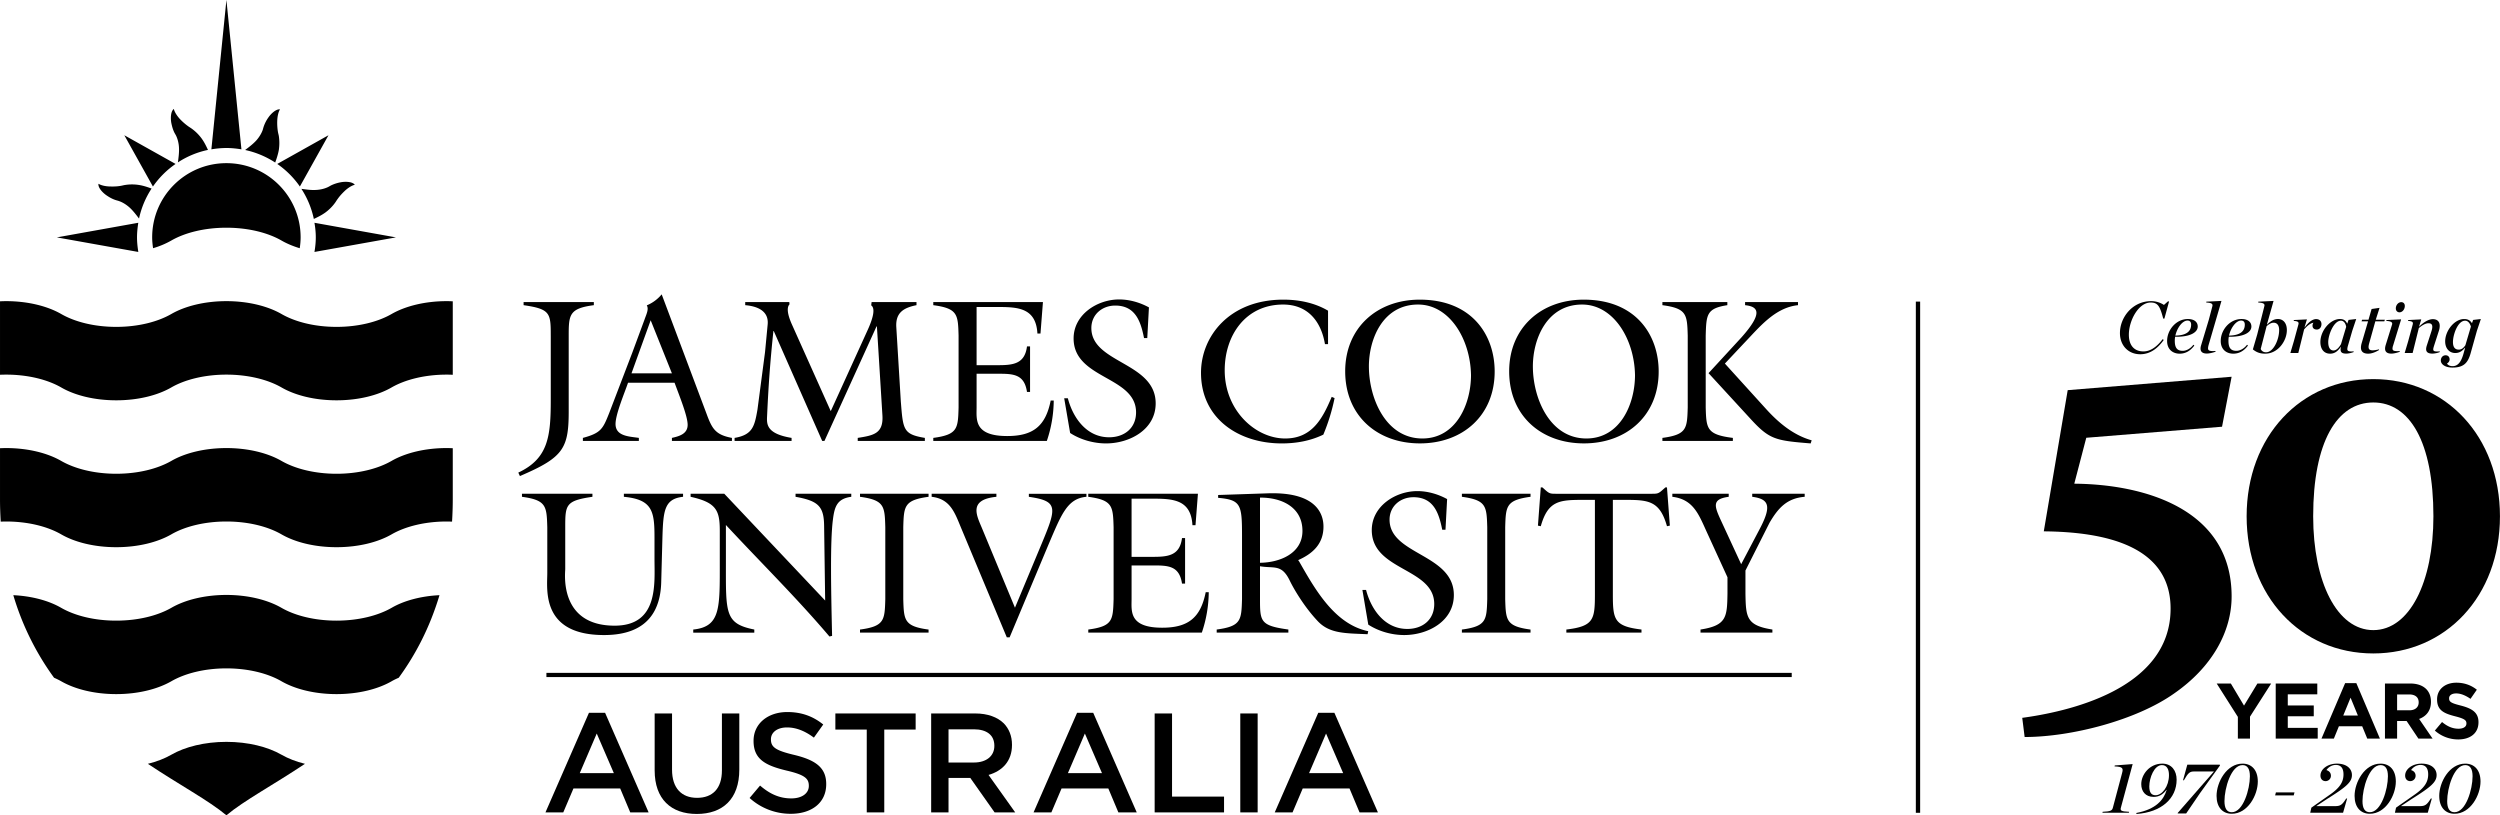 <svg xmlns="http://www.w3.org/2000/svg" viewBox="0 0 298.79 97.44" height="129.92" width="398.387"><defs><clipPath id="a"><path d="M228 36h2v61.441h-2zm0 0"/></clipPath><clipPath id="b"><path d="M17 88h20v9.441H17zm0 0"/></clipPath><clipPath id="c"><path d="M65 85h13v12.441H65zm0 0"/></clipPath><clipPath id="d"><path d="M78 85h11v12.441H78zm0 0"/></clipPath><clipPath id="e"><path d="M89 85h10v12.441H89zm0 0"/></clipPath><clipPath id="f"><path d="M99 85h11v12.441H99zm0 0"/></clipPath><clipPath id="g"><path d="M111 85h11v12.441h-11zm0 0"/></clipPath><clipPath id="h"><path d="M123 85h13v12.441h-13zm0 0"/></clipPath><clipPath id="i"><path d="M138 85h9v12.441h-9zm0 0"/></clipPath><clipPath id="j"><path d="M148 85h3v12.441h-3zm0 0"/></clipPath><clipPath id="k"><path d="M152 85h13v12.441h-13zm0 0"/></clipPath><clipPath id="l"><path d="M268 45h30.79v34H268zm0 0"/></clipPath><clipPath id="m"><path d="M251 91h4v6.441h-4zm0 0"/></clipPath><clipPath id="n"><path d="M255 91h6v6.441h-6zm0 0"/></clipPath><clipPath id="o"><path d="M260 91h6v6.441h-6zm0 0"/></clipPath><clipPath id="p"><path d="M264 91h6v6.441h-6zm0 0"/></clipPath><clipPath id="q"><path d="M276 91h6v6.441h-6zm0 0"/></clipPath><clipPath id="r"><path d="M281 91h6v6.441h-6zm0 0"/></clipPath><clipPath id="s"><path d="M286 91h6v6.441h-6zm0 0"/></clipPath><clipPath id="t"><path d="M291 91h6v6.441h-6zm0 0"/></clipPath></defs><g clip-path="url(#a)"><path d="M229.488 36.05h-.515v61.095h.515V36.05"/></g><path d="M46.805 55.082c-1.637.945-3.98 1.54-6.582 1.54-2.606 0-4.942-.595-6.582-1.536-1.637-.945-3.985-1.535-6.582-1.535-2.598 0-4.95.59-6.582 1.535-1.641.941-3.98 1.535-6.586 1.535-2.602 0-4.942-.594-6.579-1.535-1.64-.945-3.98-1.535-6.585-1.535-.243 0-.485.008-.727.02v6.09c0 .925.035 1.812.086 2.683.21-.008.426-.016.64-.016 2.606 0 4.946.59 6.587 1.535 1.636.946 3.976 1.535 6.578 1.535 2.605 0 4.945-.59 6.586-1.535 1.632-.945 3.984-1.535 6.582-1.535 2.597 0 4.945.59 6.582 1.535 1.64.946 3.976 1.535 6.582 1.535 2.601 0 4.945-.59 6.582-1.535 1.64-.945 3.98-1.535 6.578-1.535.222 0 .433.008.644.016a42.37 42.37 0 00.086-2.684v-6.09a14.67 14.67 0 00-.73-.02c-2.598 0-4.938.59-6.578 1.532m-6.582 19.094c-2.602 0-4.946-.59-6.582-1.531-1.637-.946-3.985-1.54-6.582-1.54-2.598 0-4.946.594-6.582 1.54-1.641.94-3.98 1.53-6.586 1.53-2.602.005-4.942-.59-6.579-1.53-1.457-.844-3.468-1.403-5.722-1.512A32.306 32.306 0 006.46 81c.302.133.587.27.853.422 1.636.941 3.976 1.535 6.578 1.535 2.605 0 4.945-.594 6.586-1.535 1.636-.945 3.984-1.54 6.582-1.54 2.597 0 4.945.59 6.582 1.54 1.636.941 3.98 1.535 6.582 1.535 2.601 0 4.945-.594 6.582-1.535.265-.156.554-.29.851-.422 2.016-2.762 3.715-6.008 4.871-9.867-2.254.11-4.27.668-5.722 1.512-1.637.94-3.98 1.53-6.582 1.53"/><g clip-path="url(#b)"><path d="M33.64 90.2c-1.636-.942-3.984-1.536-6.581-1.536-2.598 0-4.946.594-6.582 1.535-.79.457-1.743.824-2.805 1.09 3.773 2.52 7.262 4.375 9.387 6.152 2.125-1.777 5.613-3.632 9.386-6.152-1.062-.266-2.015-.633-2.804-1.09"/></g><path d="M46.805 37.527c-1.637.946-3.98 1.54-6.582 1.54-2.606 0-4.942-.594-6.582-1.54-1.637-.941-3.985-1.535-6.582-1.535-2.598 0-4.95.594-6.582 1.535-1.641.946-3.98 1.54-6.586 1.54-2.602 0-4.942-.594-6.579-1.54-1.64-.941-3.98-1.535-6.585-1.535-.243 0-.485.008-.727.02v8.777c.242-.008.484-.016.727-.016 2.605 0 4.945.59 6.585 1.532 1.637.949 3.977 1.539 6.579 1.539 2.605 0 4.945-.59 6.586-1.54 1.632-.94 3.984-1.53 6.582-1.53 2.597 0 4.945.59 6.582 1.53 1.64.95 3.976 1.54 6.582 1.54 2.601 0 4.945-.59 6.582-1.54 1.64-.94 3.98-1.53 6.578-1.53.254 0 .492.007.73.019v-8.781a14.67 14.67 0 00-.73-.02c-2.598 0-4.938.594-6.578 1.535M27.059 19.5c-4.899 0-8.872 3.969-8.872 8.867 0 .442.047.875.106 1.297a10.167 10.167 0 002.184-.918c1.632-.941 3.984-1.531 6.582-1.531 2.597 0 4.945.59 6.582 1.531.632.363 1.367.676 2.183.922.063-.426.106-.86.106-1.3 0-4.9-3.973-8.868-8.871-8.868zm-12.09 2.605c-.176.024-.352.075-.531.106-.47.082-.915.09-1.36.074-.46-.015-1.004-.125-1.308-.324-.079.46.492 1.07.976 1.398.332.227.68.422 1.05.543.145.051.29.078.434.133.446.152.88.438 1.227.742.445.399.816.899 1.16 1.344a10.564 10.564 0 011.5-3.586c-.469-.168-.972-.348-1.527-.43a5.242 5.242 0 00-1.621 0zm32.351 6.266l-9.738-1.746c.098.566.16 1.152.16 1.742 0 .594-.062 1.176-.16 1.746zm-30.793-1.746l-9.734 1.746 9.738 1.742c-.09-.57-.156-1.152-.156-1.746 0-.59.066-1.176.152-1.742zm23.508-2.375c.11-.148.195-.305.305-.45.27-.39.578-.71.902-1.019.34-.312.801-.62 1.164-.695-.277-.379-1.113-.41-1.687-.3a4.5 4.5 0 00-1.125.359c-.14.07-.262.152-.403.218-.421.2-.93.313-1.394.336-.59.043-1.211-.054-1.77-.129h-.007a10.569 10.569 0 011.488 3.598c.453-.215.93-.445 1.383-.773.398-.29.816-.692 1.144-1.145zm-19.05-4.656l-6.126-3.43 3.418 6.129a10.647 10.647 0 012.707-2.7zm14.855 2.699l3.418-6.129-6.121 3.43a10.631 10.631 0 012.703 2.699zm-6.985-4.445L27.06 0l-1.797 17.848a11.34 11.34 0 011.797-.16c.609 0 1.207.066 1.796.16zm-8.02-2.012c.067.133.153.258.22.398.199.426.312.93.336 1.391.035.598-.055 1.219-.125 1.77v.011a10.497 10.497 0 013.59-1.488c-.211-.453-.442-.938-.77-1.383a5.37 5.37 0 00-1.145-1.14c-.148-.11-.304-.2-.453-.305a6.896 6.896 0 01-1.02-.902c-.308-.34-.616-.805-.69-1.168-.38.277-.41 1.109-.301 1.687.082.398.183.77.359 1.129zm12.493 2.066a5.657 5.657 0 000-1.625c-.027-.175-.086-.351-.113-.53a6.683 6.683 0 01-.078-1.36c.02-.457.125-1.008.328-1.313-.457-.07-1.07.496-1.399.98a4.286 4.286 0 00-.543 1.055c-.05.137-.082.293-.128.43-.16.445-.442.883-.747 1.23-.398.442-.898.817-1.347 1.153 0 0 0 .004-.004.004 1.305.281 2.515.797 3.594 1.5.168-.469.34-.977.437-1.524M65.824 40.11c0-2.684-.05-3.176-3.246-3.637v-.368h8.395v.368c-2.926.39-3.004 1.12-3.004 3.636v8.735c.027 4.738-.535 5.785-5.832 8.054l-.192-.414c3.586-1.683 3.88-4.32 3.88-8.71v-7.665m9.234 5.637c-.414 1.219-1.493 3.758-1.493 4.93 0 1.488 1.684 1.488 2.786 1.66v.363h-6.688v-.363c2.172-.586 2.39-1.074 3.148-2.98l2.754-7.2 1.47-3.976c.218-.637.534-1.22.265-1.684a4.59 4.59 0 001.781-1.316l5.371 14.3c.656 1.782 1.074 2.489 3.024 2.856v.363h-7.172v-.363c.855-.195 1.879-.465 1.879-1.563 0-1.023-.93-3.32-1.563-5.027zm2.707-7.469l-2.293 6.344h4.832zm21.524 10.86l4.417-9.711c.61-1.34.95-2.563.414-2.93l.05-.39h5.364v.367c-1.558.316-2.508.902-2.414 2.609l.54 8.887c.269 3.39.269 3.93 2.874 4.367v.363h-8.023v-.363c1.879-.293 3.074-.512 2.953-2.66l-.66-10.664h-.047l-6.223 13.687h-.27L92.48 39.57h-.046c-.391 3.735-.586 6.446-.758 10.223-.047.953-.024 2.055 2.93 2.543v.363h-6.81v-.363c2.173-.367 2.391-1.418 2.735-3.39l.903-6.86.316-3.32c.148-1.61-1.242-2.172-2.684-2.293v-.368h5.27l.023.27c-.535.559.121 2.023.293 2.414l4.637 10.348m12.254 3.199c2.93-.39 2.953-1.125 3.023-3.637v-8.59c-.07-2.515-.093-3.246-3.023-3.636v-.368h13.105l-.293 3.758h-.367c-.172-3.148-2.441-3.172-4.902-3.172h-2.367v6.954h2.535c1.832 0 3.223-.145 3.488-2.243h.367v5.442h-.367c-.316-2.145-1.656-2.176-3.488-2.176h-2.535v4.004c0 1.441-.344 3.441 3.66 3.441 3.074 0 4.586-1.168 5.195-4.246h.364a15.333 15.333 0 01-.825 4.832h-13.57v-.363m25.574-11.934h-.387c-.39-1.976-1.027-3.882-3.44-3.882-1.563 0-2.856 1.074-2.856 2.687 0 4.219 7.687 4.074 7.687 9.004 0 3.144-3.125 4.785-5.93 4.785-1.492 0-3.054-.441-4.293-1.246l-.71-4.148h.437c.61 2.343 2.246 4.66 4.93 4.66 1.804 0 3.222-1.075 3.222-2.977 0-4.344-7.464-3.953-7.464-8.836 0-2.855 2.828-4.66 5.437-4.66 1.246 0 2.492.363 3.566.95l-.199 3.663m21.606.731h-.368c-.464-2.758-2.078-4.735-5.003-4.735-4.465 0-6.98 3.66-6.98 7.86 0 4.808 3.683 8.148 7.226 8.148 3.191 0 4.46-2.34 5.562-4.976l.344.148a23.4 23.4 0 01-1.344 4.367c-1.562.754-3.246 1.051-4.98 1.051-5.102 0-9.64-2.93-9.64-8.445 0-4.344 3.39-8.739 9.835-8.739 1.855 0 3.734.368 5.348 1.32v4m19.914 3.27c0 5.25-3.809 8.59-8.934 8.59-5.144 0-8.93-3.34-8.93-8.613 0-5.2 3.809-8.566 8.907-8.566 6.25 0 8.957 4.246 8.957 8.59m-15.032-.61c0 3.781 2 8.613 6.391 8.613 4.027 0 5.813-4.097 5.813-7.586-.075-4.324-2.59-8.422-6.325-8.422-4.199 0-5.879 4.098-5.879 7.395m34.633.609c0 5.25-3.808 8.59-8.933 8.59-5.149 0-8.934-3.34-8.934-8.613 0-5.2 3.809-8.566 8.91-8.566 6.25 0 8.957 4.246 8.957 8.59m-15.035-.61c0 3.781 2.004 8.613 6.395 8.613 4.03 0 5.812-4.097 5.812-7.586-.078-4.324-2.59-8.422-6.324-8.422-4.195 0-5.883 4.098-5.883 7.395M203.86 48.7c.074 2.51.097 3.245 3.245 3.636v.363h-8.421v-.363c2.93-.39 2.953-1.125 3.027-3.637v-8.59c-.074-2.515-.098-3.246-3.027-3.636v-.368h7.761v.368c-2.488.39-2.511 1.12-2.586 3.636zm11.03-12.595v.368c-2.78.293-4.636 2.66-6.445 4.539l-2.293 2.441 4.957 5.465c1.489 1.637 3.246 3.098 5.414 3.707l-.12.371c-4.247-.344-4.93-.465-7.227-2.98l-4.977-5.418 3.93-4.27c2.562-2.879 2.074-3.683.437-3.855v-.368h6.325M81.637 59.012v.363c-2.219.246-2.367 1.613-2.465 4.836l-.145 5.344c-.074 3.148-1.418 6.343-6.832 6.343-7.566 0-6.785-5.468-6.785-7.418v-5.464c-.074-2.516-.097-3.246-3.027-3.641v-.363h8.422v.363c-3.2.465-3.25.953-3.25 3.64v5c0 .465-.782 6.762 5.906 6.762 5.273 0 4.762-5.027 4.762-8.007v-2.56c0-3.1-.246-4.515-3.66-4.835v-.363h7.074m16.984 12.761l-.125-8.906c-.023-2.32-.656-3.004-3.414-3.492v-.363h6.66v.363c-1.683.223-2 1.148-2.195 2.734-.344 2.684-.219 8.567-.098 13.887l-.316.074c-3.906-4.61-8.25-8.882-12.375-13.328v4.496c0 6.051-.145 7.293 3.394 8v.371h-7.297v-.37c3.297-.34 3.172-2.587 3.172-8.126v-3.66c0-2.441-.39-3.394-3.488-4.078v-.363h4.027l12.055 12.761m9.336-.168c.07 2.512.098 3.247 3.023 3.637v.367h-8.195v-.367c2.926-.39 2.953-1.125 3.024-3.637v-8.59c-.07-2.515-.098-3.245-3.024-3.64v-.363h8.195v.363c-2.925.395-2.953 1.125-3.023 3.64v8.59m21.891-12.593v.363c-2.297.2-3 2.125-4.516 5.664l-4.664 11.129h-.34l-5.512-13.2c-.734-1.784-1.296-3.347-3.468-3.593v-.363h7.738v.363c-3.441.344-2.32 2.297-1.688 3.836l3.907 9.418 2.882-6.906c2.094-5.004 2.485-5.809-1.222-6.348v-.363h6.883m.218 16.226c2.93-.386 2.954-1.12 3.028-3.633v-8.59c-.074-2.515-.098-3.245-3.028-3.64v-.363h13.106l-.29 3.758h-.366c-.172-3.149-2.446-3.172-4.91-3.172h-2.364v6.953h2.54c1.823 0 3.222-.145 3.488-2.246h.367v5.445h-.367c-.317-2.148-1.665-2.172-3.489-2.172h-2.539v4.004c0 1.438-.344 3.438 3.66 3.438 3.075 0 4.59-1.168 5.2-4.247h.363a15.375 15.375 0 01-.828 4.836h-13.57v-.37m18.374-11.199c0-3.735-.125-4.298-2.855-4.54v-.34l5.953-.2c6.152-.194 6.637 2.81 6.637 3.981 0 2.051-1.266 3.223-3.024 4.004l.121.168c1.88 3.293 4.223 7.492 8.25 8.325l-.074.363c-2.586-.121-4.488-.047-5.906-1.512-1.61-1.684-2.879-3.828-3.39-4.883-.977-2.023-1.856-1.437-3.563-1.73v3.93c0 2.683.047 3.171 3.39 3.632v.371h-8.566v-.37c2.93-.387 2.953-1.122 3.027-3.634zm2.149 3.222c2.34-.024 5.074-1.098 5.074-3.809 0-2.855-2.512-4.004-5.074-3.98v7.789m22.168-3.953h-.39c-.391-1.98-1.024-3.883-3.438-3.883-1.563 0-2.856 1.074-2.856 2.683 0 4.223 7.684 4.078 7.684 9.008 0 3.145-3.121 4.781-5.93 4.781-1.488 0-3.05-.437-4.297-1.246l-.703-4.144h.438c.609 2.344 2.242 4.66 4.93 4.66 1.804 0 3.218-1.074 3.218-2.977 0-4.343-7.465-3.953-7.465-8.836 0-2.855 2.828-4.66 5.442-4.66 1.246 0 2.488.364 3.562.953l-.195 3.66m7.137 8.297c.074 2.512.097 3.247 3.027 3.637v.367h-8.203v-.367c2.933-.39 2.957-1.125 3.031-3.637v-8.59c-.074-2.515-.098-3.245-3.031-3.64v-.363h8.203v.363c-2.93.395-2.953 1.125-3.027 3.64v8.59m19.145-13.351h.19l.344 4.566-.344.07c-.851-3.027-2.19-3.148-5-3.148h-1.468V71.02c0 3.023.148 3.832 3.422 4.218v.371h-8.98v-.37c3.269-.387 3.413-1.196 3.413-4.22V59.743h-1.46c-2.81 0-4.153.121-5.009 3.149l-.34-.07.34-4.567h.196l.246.219c.61.562.71.539 1.512.539h11.18c.804 0 .902.023 1.511-.54l.246-.218m16.649.757v.363c-2.125.172-3.172 1.344-4.2 3.102l-2.879 5.71v2.762c.051 2.801.098 3.805 3.22 4.29v.37h-8.59v-.37c3.124-.485 3.175-1.489 3.222-4.29v-1.957l-2.535-5.539c-.93-2.05-1.59-3.781-4.055-4.078v-.363h6.738v.363c-2.004.273-1.734 1.074-.949 2.785l2.438 5.27 2.12-4.028c1.516-2.828 1.321-3.754-.8-4.027v-.363h6.27M65.305 80.422H214.14v.5H65.305v-.5"/><g clip-path="url(#c)"><path d="M73.363 92.398l-2.043-4.73-2.027 4.73zm-2.972-7.21h1.925l5.204 11.906h-2.196l-1.199-2.856h-5.59l-1.215 2.856h-2.129l5.2-11.906"/></g><g clip-path="url(#d)"><path d="M78.242 92.078V85.27h2.078v6.722c0 2.195 1.133 3.363 2.989 3.363 1.843 0 2.972-1.097 2.972-3.277V85.27h2.078v6.707c0 3.53-1.992 5.304-5.082 5.304-3.074 0-5.035-1.773-5.035-5.203"/></g><g clip-path="url(#e)"><path d="M89.59 95.371l1.25-1.484c1.133.976 2.281 1.535 3.734 1.535 1.281 0 2.094-.61 2.094-1.488v-.032c0-.843-.473-1.3-2.672-1.808-2.516-.606-3.933-1.352-3.933-3.531v-.032c0-2.027 1.69-3.43 4.035-3.43 1.726 0 3.093.524 4.293 1.489l-1.118 1.57c-1.062-.797-2.125-1.219-3.207-1.219-1.218 0-1.925.625-1.925 1.403v.035c0 .91.539 1.316 2.82 1.855 2.5.61 3.785 1.504 3.785 3.465v.035c0 2.211-1.742 3.528-4.223 3.528a7.287 7.287 0 01-4.933-1.89"/></g><g clip-path="url(#f)"><path d="M103.59 87.195h-3.75V85.27h9.594v1.925h-3.75v9.899h-2.094v-9.899"/></g><g clip-path="url(#g)"><path d="M116.406 91.133c1.485 0 2.434-.778 2.434-1.977v-.035c0-1.266-.914-1.957-2.45-1.957h-3.027v3.969zm-5.117-5.863h5.27c1.484 0 2.652.44 3.41 1.183.625.64.98 1.52.98 2.55v.032c0 1.945-1.164 3.11-2.804 3.582l3.19 4.477h-2.464l-2.906-4.121h-2.602v4.12h-2.074V85.27"/></g><g clip-path="url(#h)"><path d="M131.703 92.398l-2.043-4.73-2.027 4.73zm-2.973-7.21h1.926l5.203 11.906h-2.195l-1.2-2.856h-5.593l-1.215 2.856h-2.129l5.203-11.906"/></g><g clip-path="url(#i)"><path d="M138 85.27h2.078v9.933h6.215v1.89H138V85.27"/></g><g clip-path="url(#j)"><path d="M148.234 85.27h2.075v11.824h-2.075V85.27"/></g><g clip-path="url(#k)"><path d="M160.527 92.398l-2.043-4.73-2.027 4.73zm-2.972-7.21h1.925l5.204 11.906h-2.196l-1.199-2.856h-5.594l-1.215 2.856h-2.128l5.203-11.906"/></g><g clip-path="url(#l)"><path d="M268.508 61.707c0 9.555 6.488 16.39 15.14 16.39 8.649 0 15.137-6.835 15.137-16.39 0-9.559-6.488-16.398-15.137-16.398-8.652 0-15.14 6.84-15.14 16.398m7.953 0c0-8.93 2.863-13.605 7.187-13.605 4.325 0 7.184 4.675 7.184 13.605 0 7.879-2.86 13.602-7.184 13.602s-7.187-5.723-7.187-13.602"/></g><path d="M269.797 81.691l-1.602 2.641-1.574-2.64h-1.691l2.53 3.988v2.597h1.45v-2.625l2.531-3.96h-1.644m2.187-.001v6.586h5.02v-1.289h-3.578v-1.383h3.105v-1.289h-3.105V82.98h3.527v-1.289h-4.969m8.297-.046l-2.828 6.632h1.48l.602-1.476h2.785l.606 1.476h1.512l-2.82-6.632zm.649 1.738l.875 2.137h-1.75zm4.11-1.692v6.586h1.452v-2.105h1.137l1.41 2.105h1.695l-1.609-2.351c.84-.313 1.414-.98 1.414-2.043v-.02c0-.62-.2-1.136-.566-1.508-.434-.43-1.082-.664-1.918-.664zm1.452 1.305h1.438c.707 0 1.14.324 1.14.942v.019c0 .555-.406.934-1.113.934h-1.465v-1.895m4.778.586v.02c0 1.308.855 1.675 2.18 2.011 1.105.285 1.327.473 1.327.836v.024c0 .382-.355.62-.949.62-.754 0-1.375-.312-1.965-.8l-.86 1.023a4.195 4.195 0 002.798 1.059c1.422 0 2.418-.734 2.418-2.047v-.016c0-1.148-.754-1.632-2.09-1.98-1.137-.289-1.422-.43-1.422-.863v-.02c0-.32.293-.574.848-.574.554 0 1.129.246 1.71.648l.758-1.09c-.671-.535-1.488-.84-2.449-.84-1.347 0-2.304.794-2.304 1.989M265.57 51l-16.226 1.32-1.434 5.489c8.438.066 18.805 3.054 18.805 13.472 0 4.239-2.36 8.473-6.863 11.594-4.508 3.2-12.297 5.21-17.875 5.21l-.286-2.292c5.075-.691 17.73-3.262 17.73-13.055 0-7.5-7.792-9.168-15.155-9.234l2.859-16.875 19.59-1.602L265.57 51"/><g clip-path="url(#m)"><path d="M251.3 97.023c.903-.043 1.13-.12 1.223-.496l1.102-4.14c.148-.555.105-.754-.91-.79l.035-.113 2.137-.164-1.407 5.207c-.105.375.06.453.98.496l-.026.114h-3.16l.027-.114"/></g><g clip-path="url(#n)"><path d="M256.875 94c0 .75.277 1.043.746 1.043.793 0 1.606-1.059 1.606-2.406 0-.684-.25-1.196-.84-1.196-.922 0-1.512 1.512-1.512 2.559zm3.266-.813c0 2.247-1.817 3.895-4.813 4.098l.012-.125c2.308-.433 3.254-1.55 3.61-2.75l-.024-.015c-.43.57-.903.847-1.528.847-.992 0-1.484-.676-1.484-1.527 0-1.164 1.012-2.45 2.508-2.45 1.117 0 1.719.837 1.719 1.922"/></g><g clip-path="url(#o)"><path d="M260.273 97.16l4.332-4.957h-2.363c-.52 0-.71.14-1.23 1.05h-.106l.512-1.862h3.883l.023.093-2.379 3.297-1.664 2.442h-1.008v-.063"/></g><g clip-path="url(#p)"><path d="M266.734 97.074c1.371 0 2.164-2.758 2.164-4.297 0-.859-.277-1.336-.878-1.336-1.372 0-2.16 2.77-2.16 4.305 0 .86.277 1.328.874 1.328zm0 .184c-1.074 0-1.82-.754-1.82-2.137 0-1.633 1.203-3.855 3.106-3.855 1.078 0 1.824.757 1.824 2.136 0 1.633-1.207 3.856-3.11 3.856"/></g><path d="M272.008 94.703h2.222l-.093.36h-2.223l.094-.36"/><g clip-path="url(#q)"><path d="M276.246 96.527l2.129-1.492c1.234-.844 1.71-1.535 1.71-2.484 0-.719-.296-1.13-.92-1.13-.442 0-.884.255-1.118.618.344.106.535.348.535.668a.64.64 0 01-.633.652c-.37 0-.617-.261-.617-.668 0-.773.871-1.425 1.965-1.425 1.18 0 1.797.617 1.797 1.363 0 .844-.668 1.418-2.996 2.875l-1.235.816v.024h2.23c.618 0 .837-.153 1.313-.91l.114.007-.485 1.696h-3.926l.137-.61"/></g><g clip-path="url(#r)"><path d="M283.23 97.074c1.372 0 2.165-2.758 2.165-4.297 0-.859-.278-1.336-.88-1.336-1.37 0-2.16 2.77-2.16 4.305 0 .86.278 1.328.875 1.328zm0 .184c-1.074 0-1.82-.754-1.82-2.137 0-1.633 1.203-3.855 3.106-3.855 1.078 0 1.824.757 1.824 2.136 0 1.633-1.207 3.856-3.11 3.856"/></g><g clip-path="url(#s)"><path d="M286.367 96.527l2.13-1.492c1.233-.844 1.71-1.535 1.71-2.484 0-.719-.297-1.13-.922-1.13-.441 0-.887.255-1.12.618.347.106.538.348.538.668a.64.64 0 01-.633.652c-.375 0-.617-.261-.617-.668 0-.773.867-1.425 1.961-1.425 1.184 0 1.8.617 1.8 1.363 0 .844-.671 1.418-2.995 2.875l-1.235.816v.024h2.23c.618 0 .837-.153 1.313-.91l.114.007-.485 1.696h-3.926l.137-.61"/></g><g clip-path="url(#t)"><path d="M293.352 97.074c1.37 0 2.16-2.758 2.16-4.297 0-.859-.278-1.336-.875-1.336-1.371 0-2.16 2.77-2.16 4.305 0 .86.277 1.328.875 1.328zm0 .184c-1.075 0-1.825-.754-1.825-2.137 0-1.633 1.207-3.855 3.11-3.855 1.078 0 1.824.757 1.824 2.136 0 1.633-1.207 3.856-3.11 3.856"/></g><path d="M253.367 39.805c0-1.867 1.492-3.813 3.723-3.813a2.76 2.76 0 011.535.453l.48-.425h.137l-.562 2.058h-.14c-.384-1.453-.626-1.922-1.5-1.922-1.442 0-2.606 2.13-2.606 3.848 0 1.25.617 1.996 1.746 1.996.86 0 1.632-.59 2.293-1.465l.129.094c-.61.86-1.504 1.71-2.813 1.71-1.398 0-2.422-1.023-2.422-2.534m6.625.305c1.606-.028 1.883-.739 1.883-1.313 0-.34-.172-.484-.434-.484-.605 0-1.238.859-1.449 1.796zm-.027.136a2.338 2.338 0 00-.043.488c0 .797.254 1.196.95 1.196.448 0 .944-.285 1.273-.727l.113.094c-.469.633-1.051.973-1.754.973-.79 0-1.5-.477-1.5-1.52 0-1.313 1.074-2.621 2.48-2.621.793 0 1.18.383 1.18.894 0 .676-.848 1.258-2.7 1.223m3.989 1.024c-.035.14-.058.261-.058.367 0 .277.222.355.894.312v.086c-.168.07-.66.219-1.043.219-.496 0-.746-.203-.746-.594 0-.11.023-.25.07-.398l.918-3.047.426-1.613c.07-.278-.086-.41-.73-.446v-.101l1.816-.09-1.547 5.305m2.449-1.16c1.606-.028 1.887-.739 1.887-1.313 0-.34-.176-.484-.437-.484-.606 0-1.239.859-1.45 1.796zm-.023.136a2.338 2.338 0 00-.043.488c0 .797.25 1.196.945 1.196.45 0 .946-.285 1.278-.727l.109.094c-.465.633-1.047.973-1.754.973-.789 0-1.5-.477-1.5-1.52 0-1.313 1.074-2.621 2.484-2.621.79 0 1.18.383 1.18.894 0 .676-.851 1.258-2.7 1.223m6.017-.781c0-.563-.215-.895-.676-.895-.278 0-.57.184-.824.418l-.704 2.719c.106.258.348.398.633.398.903 0 1.57-1.539 1.57-2.64zm-1.657 2.805c-.59 0-1.023-.137-1.484-.512l.52-1.781.851-3.375c.078-.278-.086-.41-.73-.446v-.101l1.832-.09-.79 2.805.028.02c.406-.427.816-.661 1.293-.661.597 0 1.058.46 1.058 1.32 0 1.32-1.086 2.82-2.578 2.82m6.715-3.542c0 .39-.234.66-.555.66-.296 0-.515-.149-.515-.461 0-.086.027-.25.113-.348-.336.02-.773.383-1.117.793l-.695 2.82h-.95l.418-1.406.54-1.988c.078-.277-.008-.406-.547-.442v-.105l1.57-.078-.285.937.015.02c.383-.531.895-.992 1.364-.992.425 0 .644.27.644.59m.809 2.163c0 .606.207.997.633.997.34 0 .652-.336.894-.762l.617-2.059c-.062-.433-.304-.738-.625-.738-.86 0-1.52 1.692-1.52 2.563zm2.37.38c-.054.183-.089.34-.089.453 0 .254.219.312.758.27v.085c-.227.086-.59.184-.88.184-.44 0-.683-.106-.683-.496 0-.07.008-.157.043-.293l-.02-.012c-.406.582-.78.809-1.284.809-.692 0-1.153-.512-1.153-1.391 0-1.36 1.18-2.75 2.336-2.75.504 0 .711.226.875.555l.156-.45.914-.105-.468 1.398-.504 1.743m3.257-2.864l-.73 2.614c-.05.183-.078.332-.078.453 0 .277.156.398.477.398.21 0 .52-.05.773-.121v.086c-.277.164-.781.434-1.293.434-.598 0-.867-.262-.867-.72 0-.148.023-.312.074-.495l.777-2.649h-.777l.063-.191h.765l.371-1.285.95-.137-.454 1.422h1.086l-.062.191h-1.074m3.101-2.293c.227 0 .422.149.422.453 0 .399-.285.762-.64.762-.227 0-.434-.164-.434-.469 0-.398.297-.746.652-.746zm-.183 5.93c-.164.07-.625.219-1.008.219-.496 0-.746-.211-.746-.59 0-.121.023-.254.066-.41l.766-2.465c.09-.285-.137-.406-.676-.442v-.105l1.762-.078-.953 3.11a1.203 1.203 0 00-.079.378c0 .27.215.332.868.297v.086m1.546-3.246c.079-.277-.007-.406-.546-.442v-.105l1.57-.078-.258.844.016.015c.52-.527 1.136-.886 1.625-.886.535 0 .824.296.824.8a1.9 1.9 0 01-.098.582l-.59 1.832c-.05.164-.086.293-.086.391 0 .242.208.285.782.242v.086a2.592 2.592 0 01-.875.184c-.496 0-.758-.157-.758-.54 0-.105.027-.261.078-.417l.566-1.742c.06-.2.094-.348.094-.504 0-.27-.129-.426-.46-.426-.337 0-.747.226-1.153.582l-.738 2.976h-.95l.418-1.406.54-1.988m4.812 2.082c0 .61.242.906.695.906.32 0 .555-.176.79-.523l.66-2.23c-.098-.364-.34-.704-.688-.704-.895 0-1.457 1.692-1.457 2.55zm-.93-.078c0-1.266 1.102-2.672 2.266-2.672.496 0 .738.2.937.496l.141-.39.922-.106-.473 1.406-.761 2.719c-.332 1.152-.86 1.676-2.149 1.676-.941 0-1.402-.426-1.402-.844 0-.363.242-.625.57-.625.305 0 .48.207.48.496 0 .2-.132.39-.316.492.125.203.375.313.664.313.66 0 1.031-.528 1.301-1.457l.207-.739-.023-.007c-.348.418-.672.632-1.164.632-.653 0-1.2-.504-1.2-1.39"/></svg>